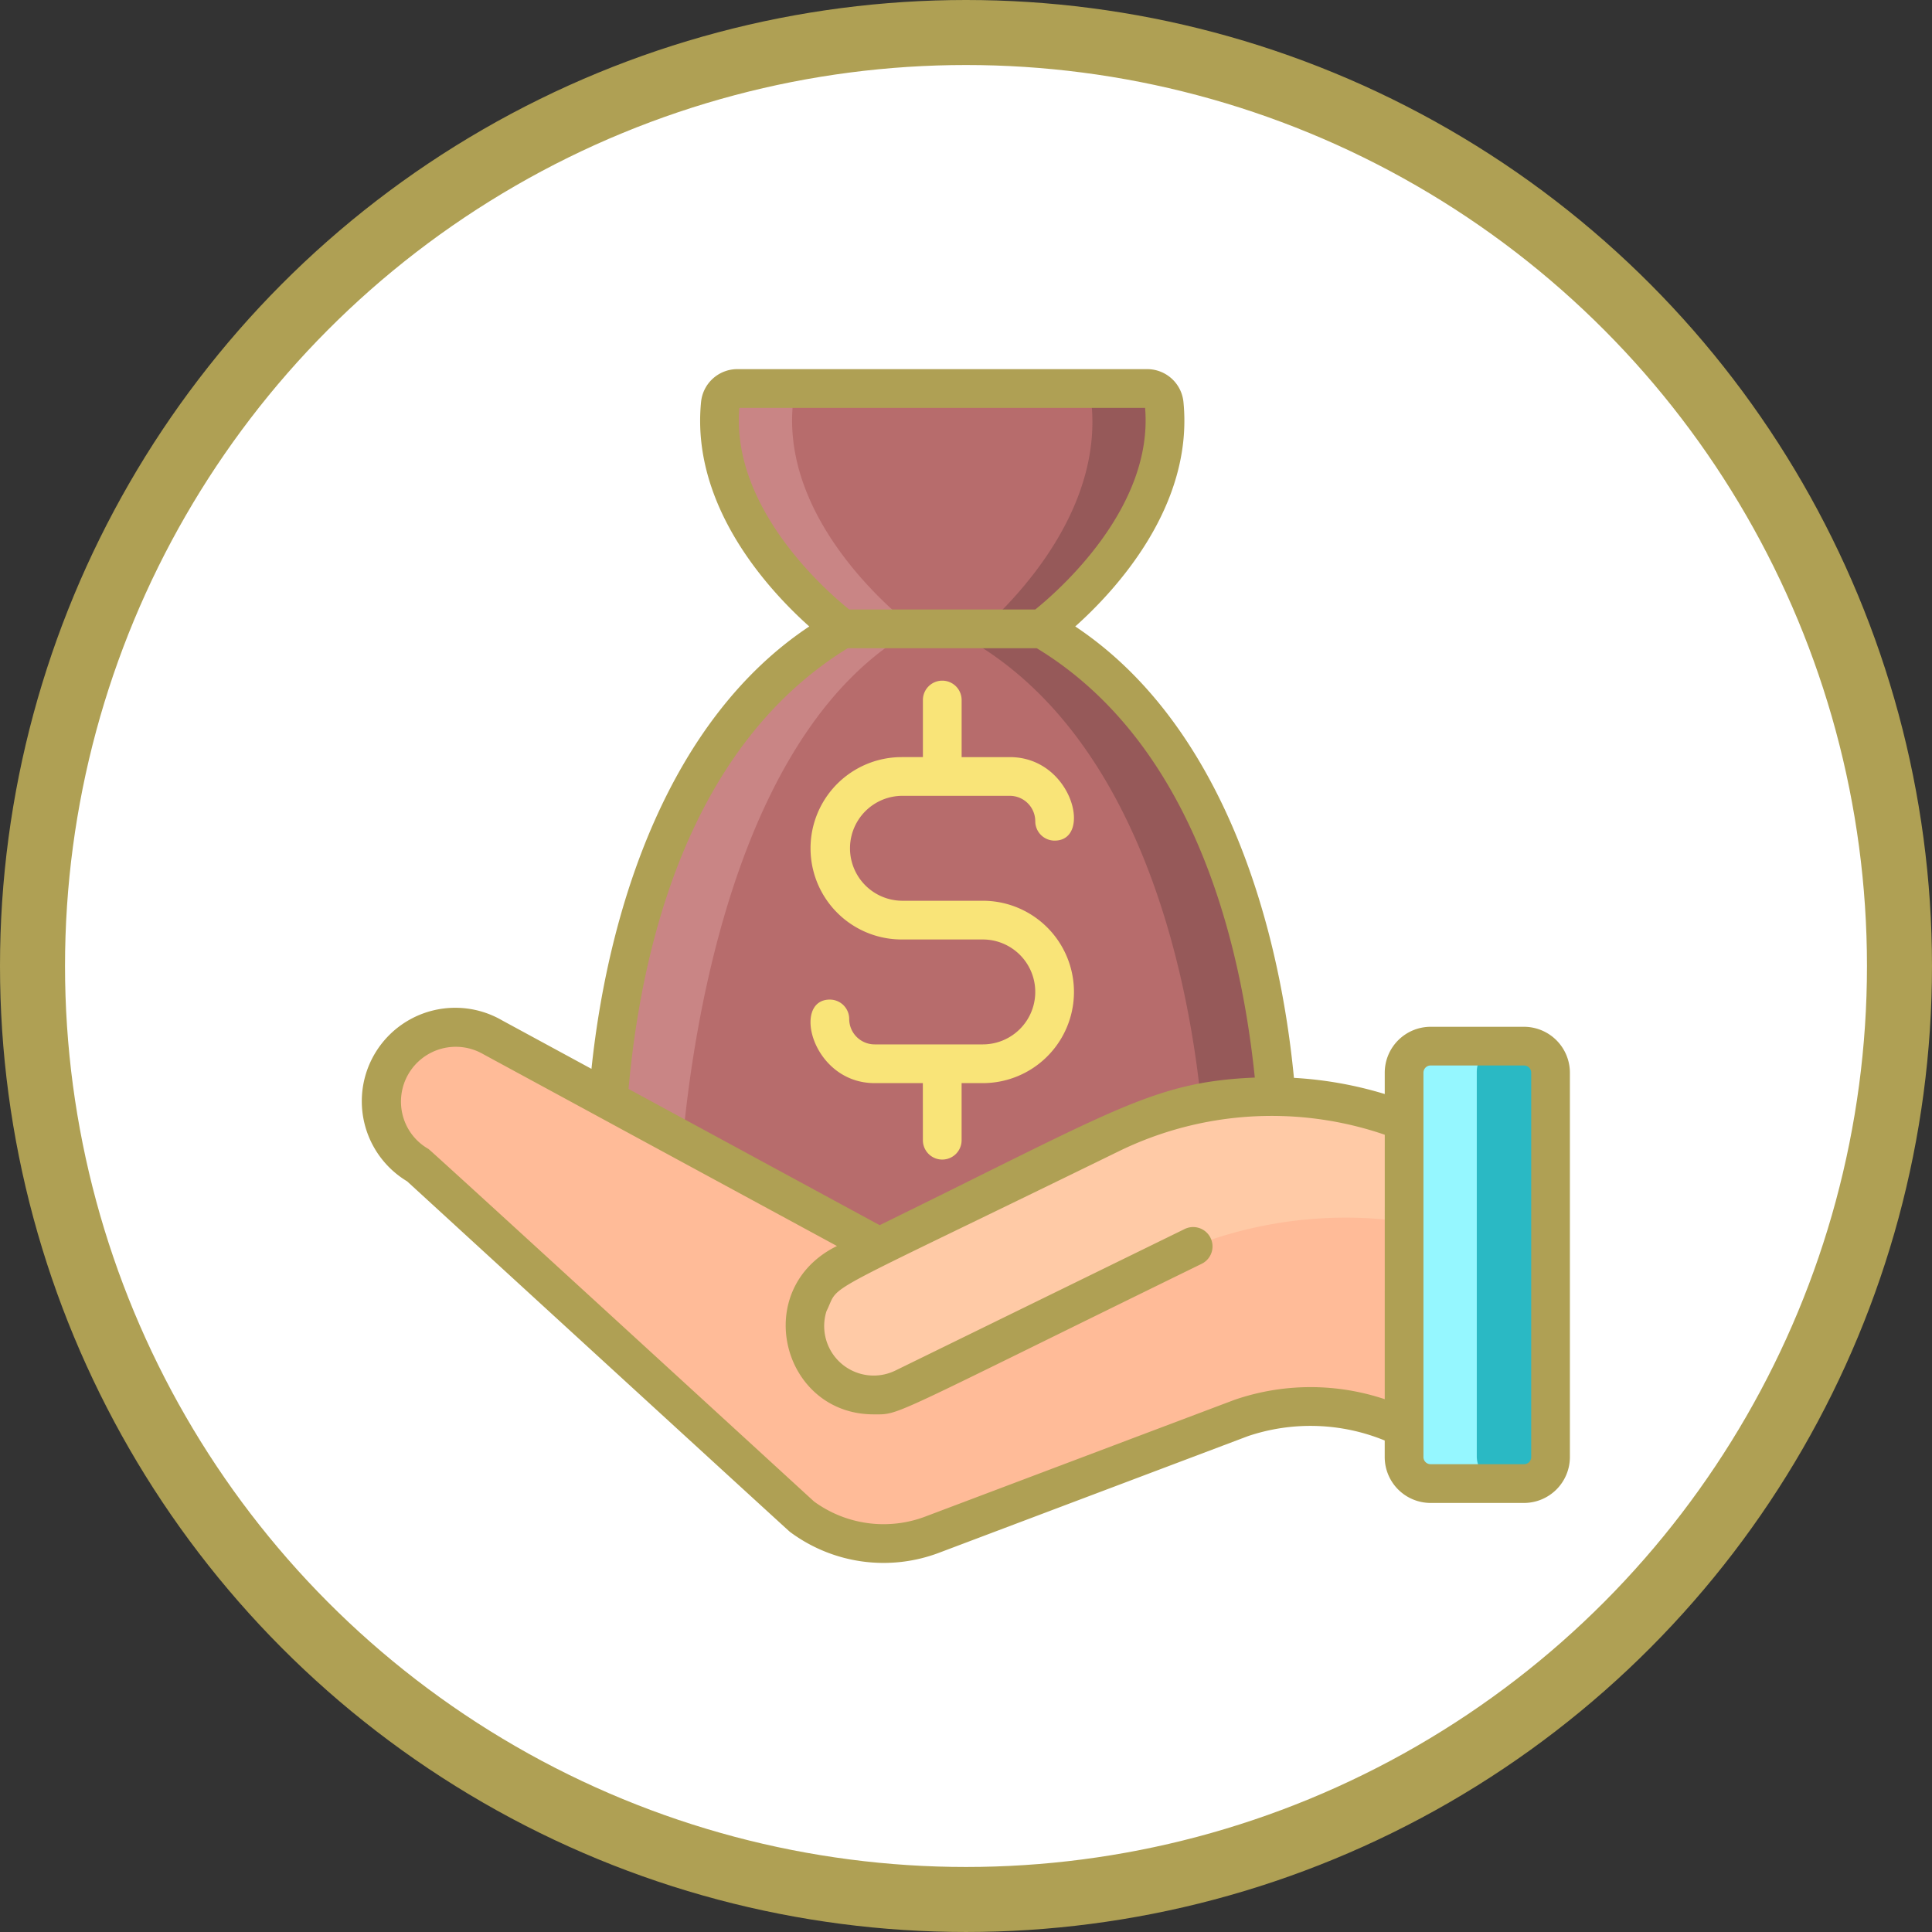 <svg xmlns="http://www.w3.org/2000/svg" width="178.297" height="178.296" viewBox="0 0 178.297 178.296">
  <rect x="0" y="0" width="178.297" height="178.296" fill="#333333" stroke="none"/>
  <g id="Grupo_61528" data-name="Grupo 61528" transform="translate(-741.479 -5514.843)">
    <circle id="Elipse_4218" data-name="Elipse 4218" cx="86.148" cy="86.148" r="86.148" transform="translate(744.479 5517.843)" fill="#fff" stroke="#afa054" stroke-miterlimit="10" stroke-width="6"/>
    <g id="Grupo_60555" data-name="Grupo 60555" transform="translate(160.595 0.969)">
      <path id="Trazado_109968" data-name="Trazado 109968" d="M698.643,5614.994c-9.872-.353-15.88,3.735-36.625,13.883l-18.118-9.832-6.888-3.738c.71-9.439,4.222-33.784,21.629-43.4,0,0-12.422-9.068-11.283-20.74a1.589,1.589,0,0,1,1.577-1.443h37.812a1.591,1.591,0,0,1,1.578,1.443c1.138,11.672-11.284,20.74-11.284,20.74C694.261,5581.42,697.884,5605.345,698.643,5614.994Z" fill="#b76c6c"/>
      <path id="Trazado_109969" data-name="Trazado 109969" d="M698.643,5614.994c-9.872-.353-15.88,3.735-36.625,13.883l-18.118-9.832-6.888-3.738c.71-9.439,4.222-33.784,21.629-43.4,0,0-12.422-9.068-11.283-20.74a1.589,1.589,0,0,1,1.577-1.443h37.812a1.591,1.591,0,0,1,1.578,1.443c1.138,11.672-11.284,20.74-11.284,20.74C694.261,5581.42,697.884,5605.345,698.643,5614.994Z" fill="#c98585"/>
      <path id="Trazado_109970" data-name="Trazado 109970" d="M698.643,5614.994c-9.872-.353-15.88,3.735-36.625,13.883l-18.118-9.832c1.055-11.234,5.2-38.165,21.442-47.135,0,0-12.422-9.068-11.284-20.74a1.59,1.59,0,0,1,1.577-1.443h31.112a1.591,1.591,0,0,1,1.578,1.443c1.138,11.672-11.284,20.74-11.284,20.74C694.261,5581.42,697.884,5605.345,698.643,5614.994Z" fill="#b76c6c"/>
      <path id="Trazado_109971" data-name="Trazado 109971" d="M698.643,5614.994a27.457,27.457,0,0,0-6.915.581c-1.138-11.221-5.413-33.418-21.387-42.647,0,0,12.422-9.483,11.283-21.691a1.618,1.618,0,0,0-1.577-1.51h6.7a1.591,1.591,0,0,1,1.578,1.443c1.138,11.672-11.284,20.74-11.284,20.74C694.261,5581.42,697.884,5605.345,698.643,5614.994Z" fill="#965959"/>
      <path id="Trazado_109972" data-name="Trazado 109972" d="M701.331,5615.132c-1.018-.092-2.039-.141-3.062-.141a33.918,33.918,0,0,0-10.847,1.78,33.07,33.07,0,0,0-4.082,1.676l-21.322,10.431-35.678-19.359a6.839,6.839,0,1,0-6.814,11.859l35.274,32.315c.021.015.042.037.064.054a12.616,12.616,0,0,0,12.1,1.67l28.507-10.766a19.971,19.971,0,0,1,15,.925v-28.309A34.141,34.141,0,0,0,701.331,5615.132Z" fill="#ffbb98"/>
      <path id="Trazado_109973" data-name="Trazado 109973" d="M723.987,5612.79v35.481a2.446,2.446,0,0,1-2.448,2.448h-8.62a2.447,2.447,0,0,1-2.449-2.448V5612.79a2.449,2.449,0,0,1,2.449-2.448h8.62A2.448,2.448,0,0,1,723.987,5612.79Z" fill="#95f7ff"/>
      <path id="Trazado_109974" data-name="Trazado 109974" d="M723.987,5612.79v35.481a2.446,2.446,0,0,1-2.448,2.448h-1.92a2.447,2.447,0,0,1-2.448-2.448V5612.79a2.449,2.449,0,0,1,2.448-2.448h1.92A2.448,2.448,0,0,1,723.987,5612.79Z" fill="#2ab9c4"/>
      <path id="Trazado_109975" data-name="Trazado 109975" d="M701.331,5615.132c-1.018-.092-2.039-.141-3.062-.141a33.918,33.918,0,0,0-10.847,1.78,33.07,33.07,0,0,0-4.082,1.676l-21.322,10.431-3.38,1.654a6.345,6.345,0,0,0-3.488,5.667,6.278,6.278,0,0,0,.682,2.855,6.342,6.342,0,0,0,8.522,2.812l26.176-12.8a38.953,38.953,0,0,1,16.889-2.751l3.05.245v-9.289A34.141,34.141,0,0,0,701.331,5615.132Z" fill="#ffcaa6"/>
      <path id="Trazado_109976" data-name="Trazado 109976" d="M668.089,5625.88c3.341-1.738,6.151-3.167,8.648-4.311C674.209,5622.815,671.363,5624.245,668.089,5625.88Z" fill="#965959"/>
      <g id="Grupo_60554" data-name="Grupo 60554">
        <path id="Trazado_109977" data-name="Trazado 109977" d="M721.532,5608.633h-8.62a4.238,4.238,0,0,0-4.235,4.235v1.97a35.628,35.628,0,0,0-8.38-1.492c-1.5-15.518-7.147-32.988-20.182-41.659,3.671-3.279,10.926-11.065,9.988-20.687a3.365,3.365,0,0,0-3.355-3.06H648.935a3.365,3.365,0,0,0-3.355,3.06c-.938,9.622,6.317,17.408,9.988,20.687-12.789,8.508-18.478,25.487-20.1,40.828l-8.241-4.471a8.624,8.624,0,0,0-8.769,14.852c2.435,2.234,35.156,32.22,35.316,32.341a14.463,14.463,0,0,0,13.812,1.921l28.477-10.752a18.086,18.086,0,0,1,12.611.406v1.528a4.238,4.238,0,0,0,4.235,4.235h8.62a4.242,4.242,0,0,0,4.235-4.235v-35.472A4.241,4.241,0,0,0,721.532,5608.633Zm-72.415-57.119H686.56c.786,9.235-8.041,16.922-10.134,18.607h-17.17C657.163,5568.445,648.332,5560.754,649.117,5551.514Zm10,22.181h17.444c13.189,8.008,18.54,24.308,20.125,39.624-9.336.4-12.767,2.925-34.623,13.62l-23.174-12.57C640.3,5598.741,645.573,5582.03,659.117,5573.695ZM708.676,5643a21.6,21.6,0,0,0-13.785.032c-.049.011-28.519,10.765-28.566,10.782a10.886,10.886,0,0,1-10.32-1.375c-.2-.179-35.354-32.412-35.588-32.538a5,5,0,0,1-2.358-3.06,5.058,5.058,0,0,1,7.429-5.677c23.888,12.955-2.818-1.52,32.635,17.7-8.049,3.962-5.1,15.536,3.39,15.536,2.5,0,.954.444,30.309-13.914a1.787,1.787,0,0,0-1.573-3.208l-26.7,13.062a4.567,4.567,0,0,1-6.392-5.463c1.378-2.749-1.689-.737,26.972-14.755a32.163,32.163,0,0,1,24.55-1.527Zm13.518,5.338a.663.663,0,0,1-.662.661h-8.621a.66.66,0,0,1-.662-.661v-35.472a.66.66,0,0,1,.662-.662h8.621a.663.663,0,0,1,.662.662Z" fill="#afa054"/>
        <path id="Trazado_109978" data-name="Trazado 109978" d="M666.054,5619.1a1.786,1.786,0,0,0,3.573,0v-5.269h1.954a8.415,8.415,0,0,0,0-16.83H664.1a4.842,4.842,0,0,1,0-9.683h9.978a2.35,2.35,0,0,1,2.347,2.347,1.787,1.787,0,0,0,1.786,1.787c3.538,0,1.637-7.707-4.133-7.707h-4.449v-5.269a1.786,1.786,0,1,0-3.573,0v5.269H664.1a8.415,8.415,0,0,0,0,16.83h7.483a4.841,4.841,0,1,1,0,9.682H661.6a2.349,2.349,0,0,1-2.346-2.347,1.787,1.787,0,0,0-1.787-1.787c-3.539,0-1.633,7.708,4.133,7.708h4.45Z" fill="#f9e478"/>
      </g>
    </g>
  </g>
</svg>
